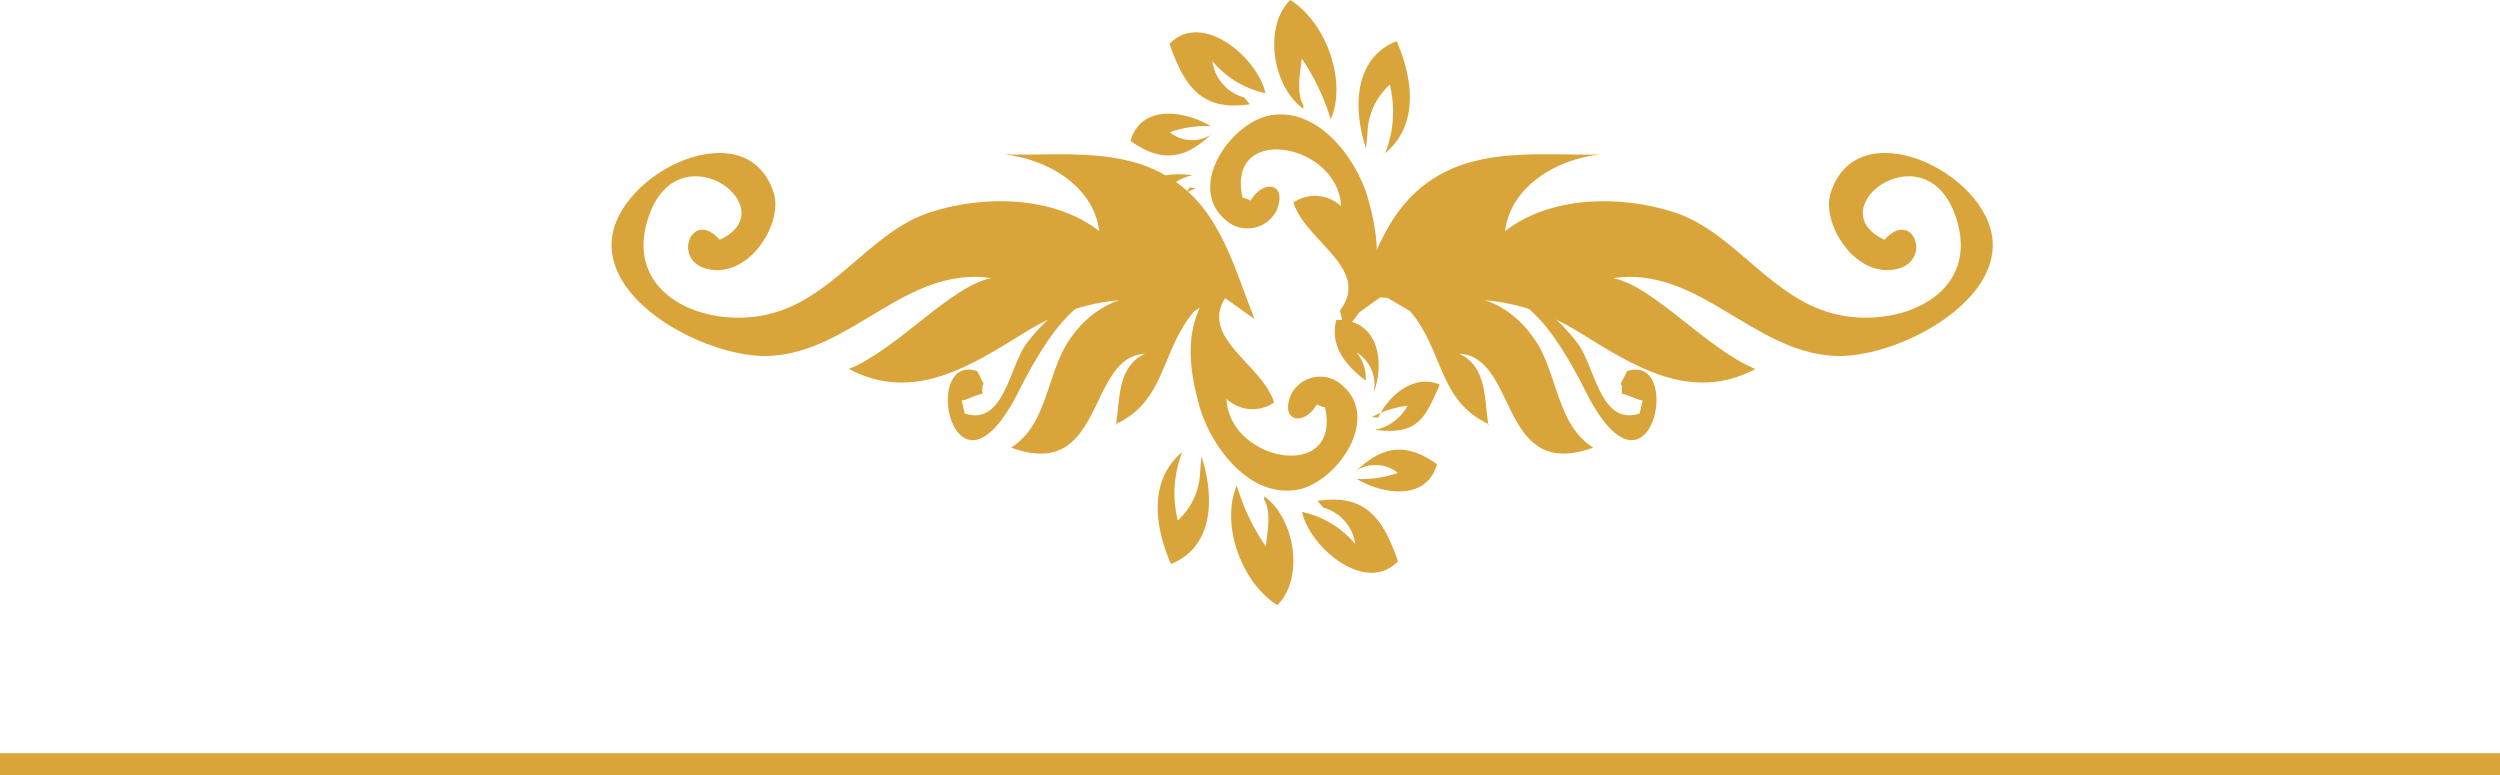 <svg xmlns="http://www.w3.org/2000/svg" width="202.801" height="62.873" viewBox="0 0 202.801 62.873">
  <g id="Group_14" data-name="Group 14" transform="translate(-127.023 -189.486)" style="mix-blend-mode: normal;isolation: isolate">
    <rect id="Rectangle_2" data-name="Rectangle 2" width="201.301" height="0.276" transform="translate(127.773 251.333)" fill="#d9a53b" stroke="#d9a53b" stroke-width="1.5"/>
    <g id="Group_9" data-name="Group 9" transform="translate(236.53 201.891)">
      <g id="Group_8" data-name="Group 8" transform="translate(2.463 10.142)">
        <path id="Path_36" data-name="Path 36" d="M93.714,199.2c4.939-.223,9.5-.739,12.551,3.752,1.847,2.718,1.734,6.843,4.721,8.74-7.682,2.787-6.062-7.358-10.865-7.622,2.253,1.059,2.023,3.611,2.352,5.733.126.163.136.156.03-.02-4.113-1.9-3.628-5.965-6.378-9.166Z" transform="translate(-93.714 -197.927)" fill="#d9a53b"/>
        <path id="Path_37" data-name="Path 37" d="M94.255,198.67c8.7-.475,11.414,1.432,15.361,9.213,5.209,10.254,7.993-3.235,3.331-1.724-.188.331-.393.769-.539,1.051.185.111.092.606.1.784.542.094,1.254.507,1.692.554-.015.037-.247,1.071-.252,1.051-3.126,1.029-3.579-3.618-4.961-5.614a14.838,14.838,0,0,0-6.922-5.112Z" transform="translate(-92.917 -198.603)" fill="#d9a53b"/>
      </g>
      <path id="Path_38" data-name="Path 38" d="M92.718,207.974c1.89-4.894,3.045-9.576,7.721-11.933,3.841-1.932,8.557-1.306,12.539-1.415-3.554.4-7.229,2.607-7.677,6.225,3.611-2.827,9.245-2.968,13.664-1.553,5.045,1.613,7.914,7.19,13.412,8.345,5.018,1.054,11.191-1.608,9.658-7.387-2.154-8.119-11.562-1.316-5.951,1.293,2.278-2.612,4,1.8.866,2.4-3.319.638-5.983-3.762-5.251-6.148,2.1-6.863,12.789-1.734,13.155,3.861.351,5.3-8.112,9.537-12.816,9.307-6.69-.322-11.045-7.328-17.988-6.312,3.277.613,7.635,5.78,11.562,7.37-5.278,2.807-10-.329-14.3-2.978-5.97-3.685-10.392-2.446-16.145-2.824Z" transform="translate(-92.718 -194.502)" fill="#d9a53b"/>
    </g>
    <g id="Group_11" data-name="Group 11" transform="translate(176.632 201.891)">
      <g id="Group_10" data-name="Group 10" transform="translate(27.282 10.142)">
        <path id="Path_39" data-name="Path 39" d="M98.873,199.2c-4.936-.223-9.5-.739-12.546,3.752-1.847,2.718-1.734,6.843-4.721,8.74,7.677,2.787,6.062-7.358,10.865-7.622-2.256,1.059-2.023,3.611-2.354,5.733-.124.163-.134.156-.027-.02,4.113-1.9,3.626-5.965,6.378-9.166Z" transform="translate(-76.473 -197.927)" fill="#d9a53b"/>
        <path id="Path_40" data-name="Path 40" d="M100.594,198.67c-8.7-.475-11.409,1.432-15.361,9.213-5.206,10.254-7.991-3.235-3.329-1.724.188.331.393.769.537,1.051-.185.111-.092.606-.1.784-.542.094-1.254.507-1.694.554.017.037.247,1.071.255,1.051,3.126,1.029,3.579-3.618,4.961-5.614a14.82,14.82,0,0,1,6.925-5.112Z" transform="translate(-79.53 -198.603)" fill="#d9a53b"/>
      </g>
      <path id="Path_41" data-name="Path 41" d="M120.649,207.974c-1.89-4.894-3.044-9.576-7.724-11.933-3.836-1.932-8.555-1.306-12.537-1.415,3.556.4,7.227,2.607,7.677,6.225-3.611-2.827-9.245-2.968-13.662-1.553-5.048,1.613-7.917,7.19-13.417,8.345-5.016,1.054-11.189-1.608-9.655-7.387,2.154-8.119,11.56-1.316,5.948,1.293-2.278-2.612-4,1.8-.863,2.4,3.319.638,5.983-3.762,5.251-6.148-2.1-6.863-12.789-1.734-13.157,3.861-.349,5.3,8.115,9.537,12.819,9.307,6.69-.322,11.043-7.328,17.985-6.312-3.277.613-7.632,5.78-11.56,7.37,5.278,2.807,10-.329,14.293-2.978,5.973-3.685,10.392-2.446,16.147-2.824Z" transform="translate(-68.499 -194.502)" fill="#d9a53b"/>
    </g>
    <g id="Group_12" data-name="Group 12" transform="translate(218.511 189.486)">
      <path id="Path_42" data-name="Path 42" d="M99.037,210.713c3.067-3.069,3.054-6.492,1.914-10.6-.893-3.2-3.965-7.452-7.892-6.811-3.19.524-6.841,5.693-3.759,8.419a2.642,2.642,0,0,0,4.214-.688c.957-2.3-1.143-2.53-2.095-.8a2.35,2.35,0,0,0-.663-.245c-1.355-6.116,7.786-4.422,7.988.69a3.107,3.107,0,0,0-3.851-.307c.9,3.111,6.351,5.364,3.764,8.77Z" transform="translate(-81.45 -183.953)" fill="#d9a53b"/>
      <path id="Path_43" data-name="Path 43" d="M92.585,198.305c-2.528-1.84-3.23-6.68-1.049-8.819,2.886,1.8,4.622,6.547,3.284,9.692a17.882,17.882,0,0,0-2.354-4.941c-.054.811-.517,2.75.143,3.814Z" transform="translate(-78.357 -189.486)" fill="#d9a53b"/>
      <path id="Path_44" data-name="Path 44" d="M93.327,196.38c-4.014.606-5.345-1.558-6.527-4.9,2.654-2.74,7.172,1.153,7.783,4a7.727,7.727,0,0,1-4.311-2.6,3.549,3.549,0,0,0,2.587,2.946Z" transform="translate(-83.417 -187.922)" fill="#d9a53b"/>
      <path id="Path_45" data-name="Path 45" d="M92.2,194.758c-2.221,2.179-4.152,2.468-6.678.663.91-3.153,4.684-2.322,6.5-1.192a8.629,8.629,0,0,0-3.314.492,2.867,2.867,0,0,0,3.213.27Z" transform="translate(-85.299 -183.992)" fill="#d9a53b"/>
      <path id="Path_46" data-name="Path 46" d="M90.423,196.274c-.88,1.9-3,3.561-4.991,2.674,1.224-2.79,1.786-4.083,5.253-3.67a3.889,3.889,0,0,0-2.644,1.964c.012,0-.015-.017-.02,0a8.061,8.061,0,0,0,2.908-.913Z" transform="translate(-85.432 -181.066)" fill="#d9a53b"/>
      <path id="Path_47" data-name="Path 47" d="M87.812,196.475c-.92,2.636-.257,5.95,3.054,5.852.552-2.129-.762-3.7-2.382-4.929a3.277,3.277,0,0,0,.747,2.3,3.066,3.066,0,0,1-1.462-2.708Z" transform="translate(-82.483 -179.19)" fill="#d9a53b"/>
      <path id="Path_48" data-name="Path 48" d="M93.615,199.559c-1.031-3.089-1.1-7.3,2.473-8.723,1.38,3.156,1.776,6.838-.925,9.089a9.169,9.169,0,0,0,.371-5.56,5.491,5.491,0,0,0-1.81,3.922Z" transform="translate(-74.282 -187.497)" fill="#d9a53b"/>
    </g>
    <g id="Group_13" data-name="Group 13" transform="translate(220.936 211.814)">
      <path id="Path_49" data-name="Path 49" d="M90.111,198.514c-3.064,3.067-3.052,6.492-1.914,10.593.9,3.2,3.965,7.454,7.892,6.814,3.193-.524,6.846-5.693,3.764-8.419a2.641,2.641,0,0,0-4.214.688c-.96,2.3,1.14,2.53,2.09.8a2.409,2.409,0,0,0,.663.245c1.36,6.116-7.786,4.422-7.988-.69a3.107,3.107,0,0,0,3.853.3c-.9-3.109-6.349-5.364-3.762-8.767Z" transform="translate(-84.819 -198.514)" fill="#d9a53b"/>
      <path id="Path_50" data-name="Path 50" d="M91.52,206.288c2.528,1.84,3.228,6.68,1.049,8.819-2.891-1.8-4.627-6.547-3.289-9.692a17.993,17.993,0,0,0,2.357,4.941c.054-.811.517-2.753-.143-3.814Z" transform="translate(-82.865 -188.348)" fill="#d9a53b"/>
      <path id="Path_51" data-name="Path 51" d="M92.407,205.975c4.012-.606,5.342,1.558,6.524,4.9-2.651,2.74-7.172-1.153-7.783-4a7.734,7.734,0,0,1,4.313,2.6,3.552,3.552,0,0,0-2.589-2.946Z" transform="translate(-79.436 -187.673)" fill="#d9a53b"/>
      <path id="Path_52" data-name="Path 52" d="M92.874,206.081c2.221-2.179,4.15-2.468,6.678-.663-.908,3.153-4.684,2.322-6.5,1.192a8.641,8.641,0,0,0,3.317-.492,2.87,2.87,0,0,0-3.215-.27Z" transform="translate(-76.894 -190.087)" fill="#d9a53b"/>
      <path id="Path_53" data-name="Path 53" d="M93.949,204.924c.878-1.9,3-3.561,4.993-2.673-1.227,2.787-1.788,4.083-5.256,3.668a3.874,3.874,0,0,0,2.641-1.961c-.007,0,.015.017.022,0a8.011,8.011,0,0,0-2.911.913Z" transform="translate(-76.06 -193.372)" fill="#d9a53b"/>
      <path id="Path_54" data-name="Path 54" d="M95.4,205.829c.918-2.634.257-5.948-3.054-5.849-.552,2.129.762,3.7,2.384,4.927a3.273,3.273,0,0,0-.749-2.293,3.071,3.071,0,0,1,1.462,2.708Z" transform="translate(-77.854 -196.357)" fill="#d9a53b"/>
      <path id="Path_55" data-name="Path 55" d="M89.96,204.675c1.031,3.089,1.1,7.3-2.473,8.723-1.38-3.156-1.776-6.838.923-9.089a9.168,9.168,0,0,0-.369,5.56,5.513,5.513,0,0,0,1.813-3.923Z" transform="translate(-86.413 -189.977)" fill="#d9a53b"/>
    </g>
  </g>
</svg>
